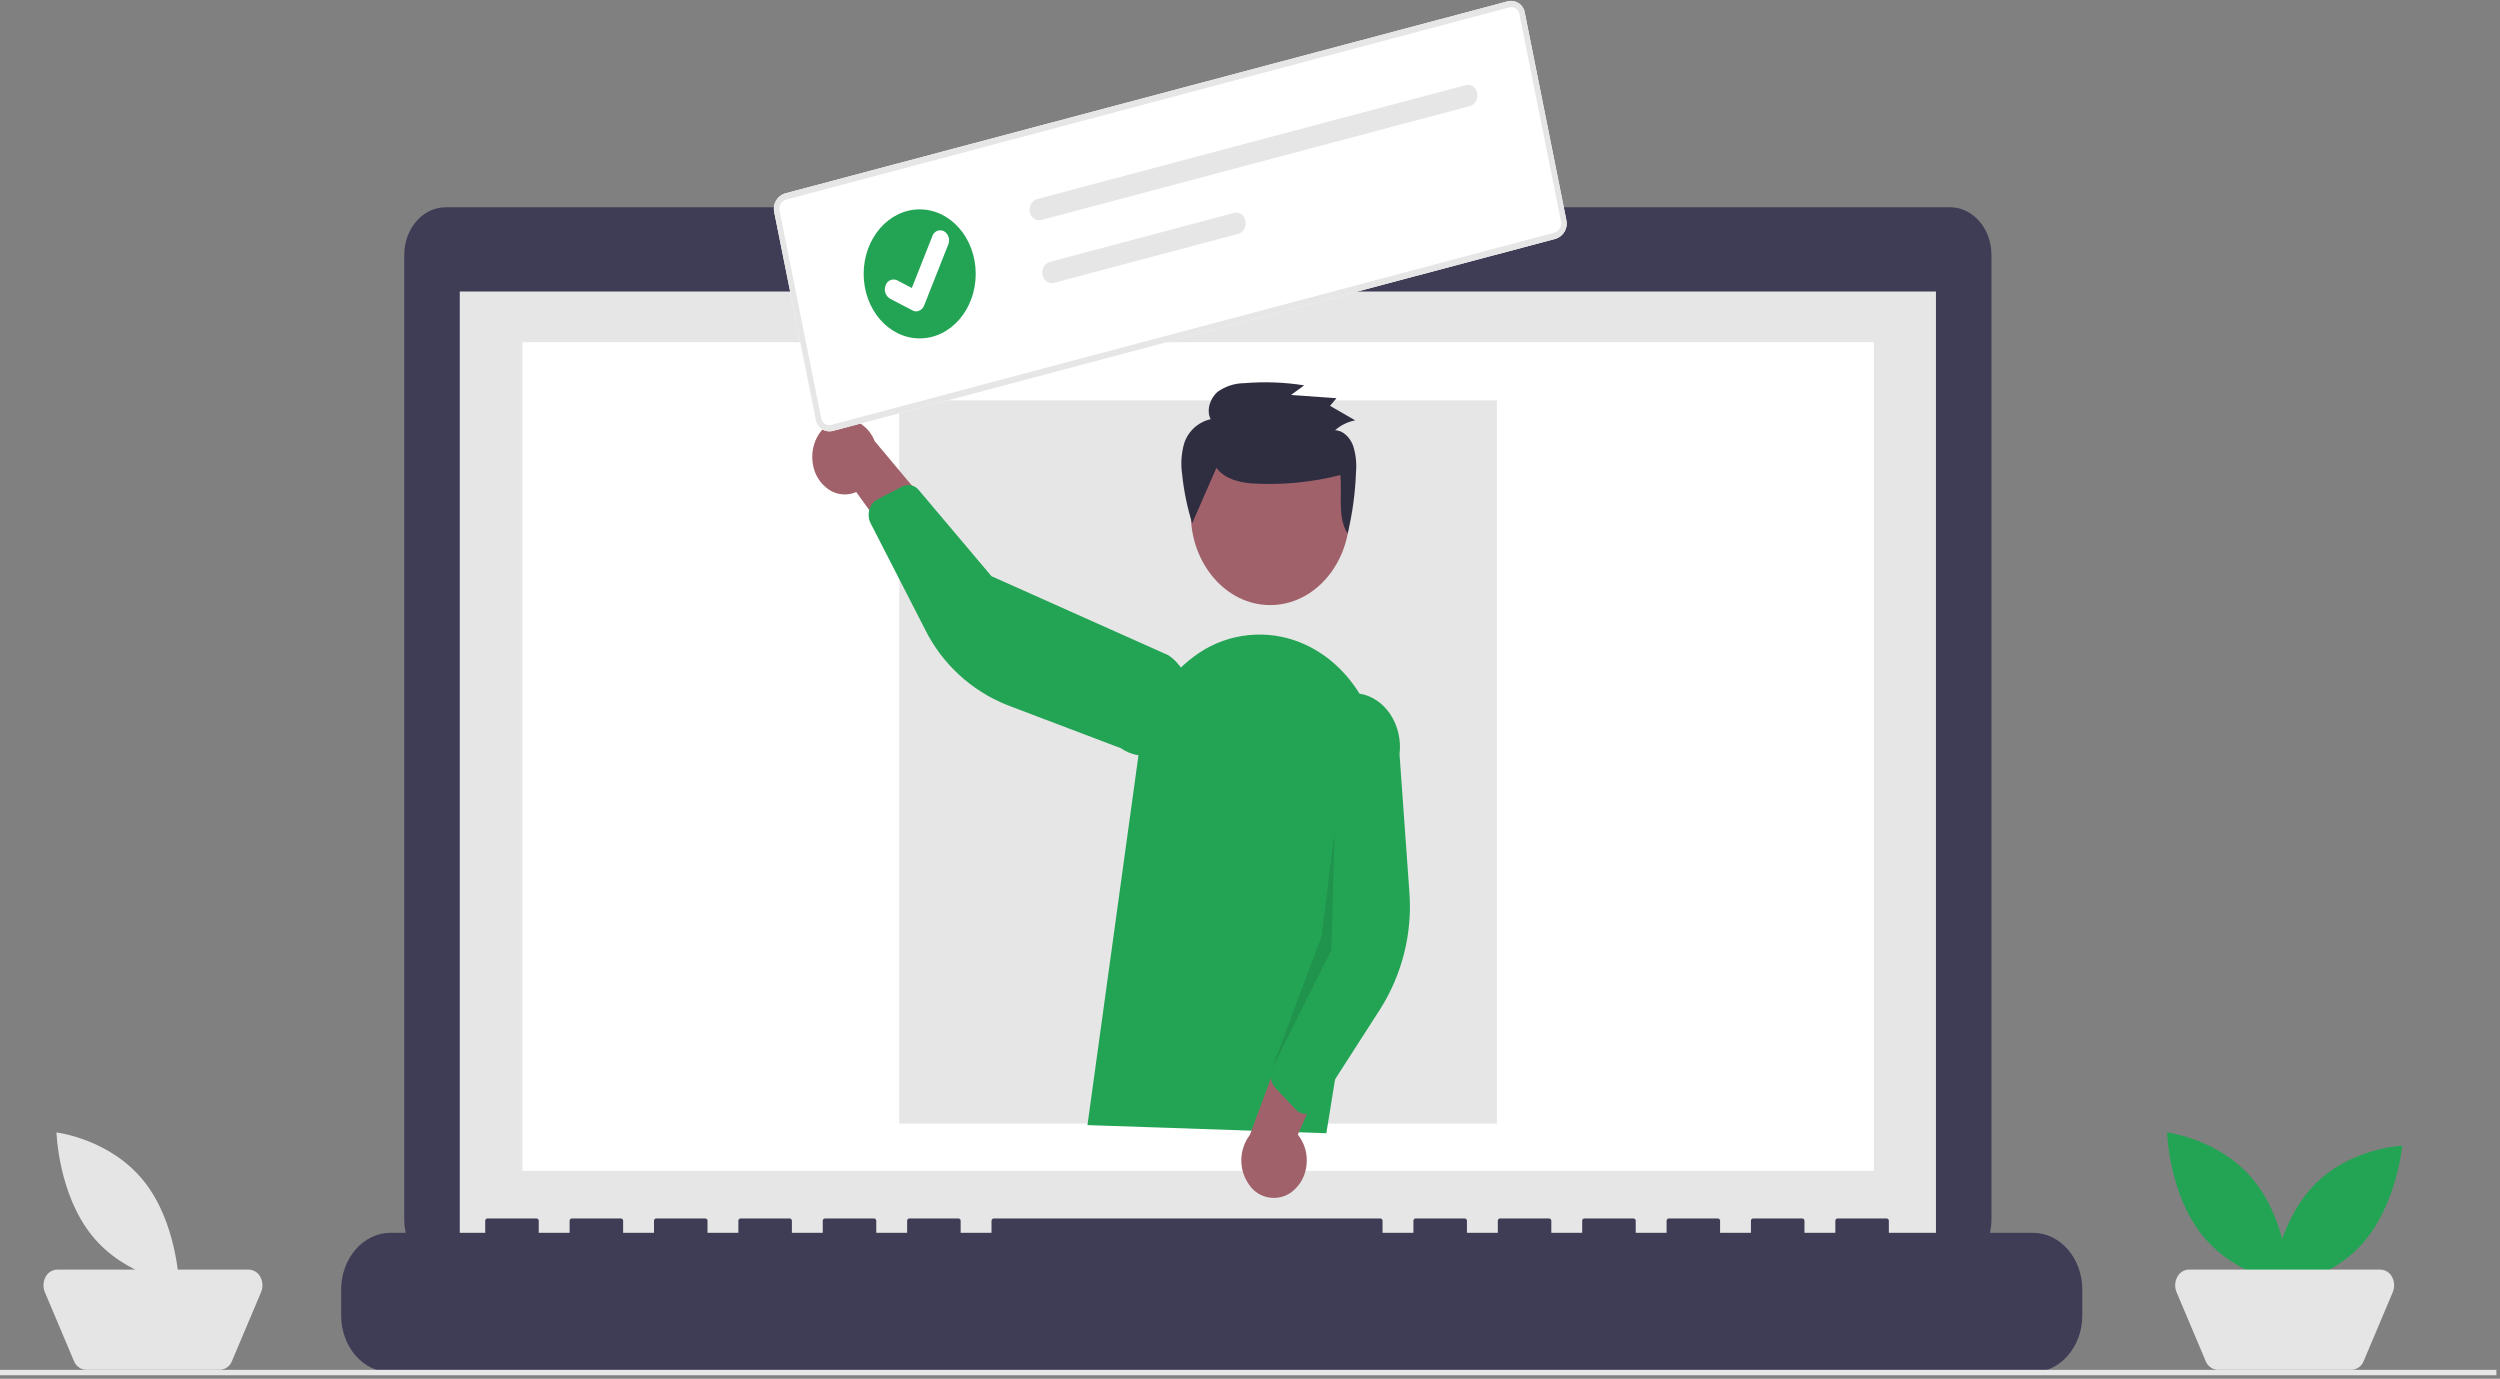 <svg width="573" height="316" viewBox="0 0 573 316" fill="none" xmlns="http://www.w3.org/2000/svg">
<rect x="0" y="0" width="573" height="316" fill="#808080" stroke="none"/>
<path d="M446.953 47.506H306.647V44.177H243.027V47.506H102.147C96.905 47.506 92.656 52.398 92.656 58.433V279.622C92.656 285.657 96.905 290.549 102.147 290.549H446.953C452.195 290.549 456.444 285.657 456.444 279.622V58.432C456.444 52.399 452.195 47.506 446.954 47.506H446.953Z" fill="#3F3D56"/>
<path d="M443.719 66.815H105.379V286.553H443.719V66.815Z" fill="#E6E6E6"/>
<path d="M429.485 78.436H119.727V268.371H429.485V78.436Z" fill="white"/>
<path d="M274.259 60.823C276.175 60.823 277.729 59.034 277.729 56.828C277.729 54.622 276.175 52.833 274.259 52.833C272.343 52.833 270.789 54.622 270.789 56.828C270.789 59.034 272.343 60.823 274.259 60.823Z" fill="#23A455"/>
<path d="M465.943 282.558H432.923V279.819C432.932 279.685 432.887 279.552 432.799 279.45C432.71 279.349 432.585 279.286 432.451 279.276H421.13C420.996 279.286 420.871 279.349 420.782 279.45C420.694 279.552 420.649 279.685 420.658 279.819V279.819V282.558H413.583V279.819C413.592 279.685 413.547 279.552 413.459 279.45C413.37 279.349 413.245 279.286 413.111 279.276H401.79C401.656 279.286 401.531 279.349 401.442 279.45C401.354 279.552 401.309 279.685 401.318 279.819V279.819V282.558H394.243V279.819C394.252 279.685 394.207 279.552 394.119 279.45C394.03 279.349 393.905 279.286 393.771 279.276H382.454C382.32 279.286 382.195 279.349 382.106 279.45C382.018 279.552 381.973 279.685 381.982 279.819V279.819V282.558H374.907V279.819C374.916 279.685 374.871 279.552 374.783 279.45C374.694 279.349 374.569 279.286 374.435 279.276H363.11C362.976 279.286 362.851 279.349 362.762 279.45C362.674 279.552 362.629 279.685 362.638 279.819V279.819V282.558H355.562V279.819C355.571 279.685 355.526 279.552 355.438 279.45C355.349 279.349 355.224 279.286 355.09 279.276H343.77C343.636 279.286 343.511 279.349 343.422 279.45C343.334 279.552 343.289 279.685 343.298 279.819V279.819V282.558H336.222V279.819C336.231 279.685 336.186 279.552 336.098 279.45C336.009 279.349 335.884 279.286 335.75 279.276H324.431C324.297 279.286 324.172 279.349 324.083 279.45C323.995 279.552 323.95 279.685 323.959 279.819V279.819V282.558H316.881V279.819C316.89 279.685 316.845 279.552 316.757 279.45C316.668 279.349 316.543 279.286 316.409 279.276H227.728C227.594 279.286 227.469 279.349 227.38 279.45C227.292 279.552 227.247 279.685 227.256 279.819V279.819V282.558H220.181V279.819C220.19 279.685 220.145 279.552 220.057 279.45C219.968 279.349 219.843 279.286 219.709 279.276H208.388C208.254 279.286 208.129 279.349 208.04 279.45C207.952 279.552 207.907 279.685 207.916 279.819V279.819V282.558H200.841V279.819C200.85 279.685 200.805 279.552 200.717 279.45C200.628 279.349 200.503 279.286 200.369 279.276H189.048C188.914 279.286 188.789 279.349 188.7 279.45C188.612 279.552 188.567 279.685 188.576 279.819V279.819V282.558H181.5V279.819C181.509 279.685 181.464 279.552 181.376 279.45C181.287 279.349 181.162 279.286 181.028 279.276H169.708C169.574 279.286 169.449 279.349 169.36 279.45C169.272 279.552 169.227 279.685 169.236 279.819V279.819V282.558H162.162V279.819C162.171 279.685 162.126 279.552 162.038 279.45C161.949 279.349 161.824 279.286 161.69 279.276H150.368C150.234 279.286 150.109 279.349 150.02 279.45C149.932 279.552 149.887 279.685 149.896 279.819V279.819V282.558H142.821V279.819C142.83 279.685 142.785 279.552 142.697 279.45C142.608 279.349 142.483 279.286 142.349 279.276H131.028C130.894 279.286 130.769 279.349 130.68 279.45C130.592 279.552 130.547 279.685 130.556 279.819V279.819V282.558H123.481V279.819C123.49 279.685 123.445 279.552 123.357 279.45C123.268 279.349 123.143 279.286 123.009 279.276H111.685C111.551 279.286 111.426 279.349 111.337 279.45C111.249 279.552 111.204 279.685 111.213 279.819V279.819V282.558H89.513C83.26 282.558 78.192 288.394 78.192 295.592V301.485C78.192 308.685 83.261 314.519 89.513 314.519H465.943C472.195 314.519 477.264 308.684 477.264 301.485V295.592C477.264 288.392 472.195 282.558 465.943 282.558Z" fill="#3F3D56"/>
<path d="M343.095 91.757H206.118V257.532H343.095V91.757Z" fill="#E6E6E6"/>
<path d="M572.177 313.966H0V315.208H572.177V313.966Z" fill="#E6E6E6"/>
<path d="M516.61 270.588C524.363 280.166 524.763 294.244 524.763 294.244C524.763 294.244 512.594 292.792 504.841 283.215C497.088 273.638 496.688 259.559 496.688 259.559C496.688 259.559 508.855 261.011 516.61 270.588Z" fill="#23A455"/>
<path d="M541.012 285.539C532.693 294.465 520.465 294.926 520.465 294.926C520.465 294.926 521.726 280.916 530.045 271.99C538.364 263.064 550.592 262.603 550.592 262.603C550.592 262.603 549.333 276.618 541.012 285.539Z" fill="#23A455"/>
<path d="M538.946 313.965H508.346C507.729 313.944 507.132 313.739 506.631 313.379C506.13 313.018 505.747 312.516 505.531 311.938L498.869 296.172C498.636 295.615 498.529 295.013 498.557 294.41C498.584 293.807 498.746 293.217 499.029 292.684C499.277 292.188 499.655 291.769 500.122 291.471C500.59 291.173 501.13 291.008 501.684 290.993H545.606C546.16 291.008 546.7 291.173 547.168 291.471C547.635 291.769 548.013 292.188 548.261 292.684C548.544 293.217 548.705 293.807 548.733 294.41C548.761 295.013 548.654 295.615 548.421 296.172L541.762 311.939C541.546 312.517 541.163 313.019 540.662 313.379C540.161 313.74 539.564 313.944 538.947 313.966L538.946 313.965Z" fill="#E5E5E5"/>
<path d="M32.87 270.588C40.623 280.166 41.023 294.244 41.023 294.244C41.023 294.244 28.854 292.792 21.101 283.215C13.348 273.638 12.948 259.559 12.948 259.559C12.948 259.559 25.121 261.011 32.87 270.588Z" fill="#E5E5E5"/>
<path d="M50.358 313.965H19.758C19.141 313.943 18.544 313.739 18.044 313.378C17.543 313.018 17.16 312.516 16.944 311.938L10.282 296.172C10.049 295.615 9.942 295.013 9.97 294.41C9.997 293.807 10.159 293.217 10.442 292.684C10.69 292.188 11.068 291.769 11.535 291.471C12.003 291.173 12.543 291.008 13.097 290.993H57.019C57.573 291.008 58.113 291.173 58.581 291.471C59.048 291.769 59.426 292.188 59.674 292.684C59.957 293.217 60.118 293.807 60.146 294.41C60.174 295.013 60.067 295.615 59.834 296.172L53.172 311.939C52.956 312.517 52.573 313.019 52.072 313.38C51.571 313.74 50.974 313.945 50.357 313.966L50.358 313.965Z" fill="#E5E5E5"/>
<path d="M291.135 138.685C301.189 138.685 309.34 129.301 309.34 117.726C309.34 106.151 301.189 96.767 291.135 96.767C281.081 96.767 272.93 106.151 272.93 117.726C272.93 129.301 281.081 138.685 291.135 138.685Z" fill="#A0616A"/>
<path d="M249.244 257.875L261 172.667C262.264 163.502 266.891 155.406 273.7 150.442C276.928 148.017 280.697 146.411 284.683 145.764C288.668 145.117 292.751 145.447 296.581 146.726V146.726C310.437 151.34 318.975 167.326 316.298 183.644L303.998 259.738L249.244 257.875Z" fill="#23A455"/>
<path d="M296.161 273.119C297.104 272.367 297.884 271.43 298.451 270.366C299.019 269.301 299.362 268.132 299.461 266.93C299.728 264.461 299.009 261.987 297.461 260.045L309.614 232.95L295.919 234.637L286.477 260.109C285.228 261.748 284.538 263.744 284.508 265.804C284.477 267.864 285.109 269.879 286.309 271.554C286.832 272.329 287.509 272.989 288.297 273.492C289.086 273.995 289.969 274.33 290.893 274.477C291.816 274.624 292.76 274.58 293.666 274.347C294.572 274.115 295.42 273.698 296.158 273.124L296.161 273.119Z" fill="#A0616A"/>
<path d="M298.763 255.27C298.071 255.151 297.438 254.805 296.963 254.288L292.313 249.341C291.801 248.762 291.455 248.056 291.312 247.296C291.17 246.537 291.236 245.753 291.504 245.028L300.797 219.668L299.478 169.56C300.278 162.791 305.697 158.052 311.578 158.975C317.459 159.898 321.578 166.135 320.772 172.904L323.026 204.404C323.748 213.814 321.426 223.207 316.401 231.196L301.91 253.75C301.656 254.167 301.311 254.522 300.901 254.789C300.491 255.055 300.027 255.226 299.542 255.289C299.283 255.318 299.021 255.312 298.763 255.27V255.27Z" fill="#23A455"/>
<path d="M186.3 106.308C186.467 107.493 186.88 108.631 187.51 109.648C188.141 110.666 188.977 111.541 189.964 112.218C190.882 112.83 191.938 113.202 193.037 113.3C194.135 113.398 195.241 113.218 196.252 112.778L213.186 136.226L217.177 121.06L200.486 101.118C198.91 97.15 195.01 95.161 191.399 96.482C187.788 97.803 185.599 102.02 186.299 106.307L186.3 106.308Z" fill="#A0616A"/>
<path d="M199.564 116.027C199.892 115.379 200.411 114.847 201.051 114.503L206.821 111.503C207.447 111.183 208.164 111.09 208.851 111.24C209.538 111.391 210.151 111.775 210.586 112.327L227.247 132.067L267.84 150.207C272.94 153.697 274.62 161.287 271.589 167.161C268.558 173.035 261.965 174.967 256.863 171.477L230.795 161.583C222.567 158.293 215.851 152.069 211.948 144.113L199.557 119.955C199.073 118.992 198.963 117.883 199.249 116.844C199.326 116.561 199.433 116.287 199.569 116.027H199.564Z" fill="#23A455"/>
<path opacity="0.1" d="M305.9 190.404L305.159 217.711L291.505 245.03L302.905 214.588L305.9 190.404Z" fill="black"/>
<path d="M278.806 107.221C280.684 109.78 283.861 110.501 286.793 110.797C293.661 111.232 300.554 110.584 307.22 108.877C307.635 113.511 306.503 118.506 308.873 122.318C309.987 117.68 310.633 112.941 310.799 108.174C310.977 106.129 310.745 104.069 310.118 102.115C309.394 100.231 307.818 98.632 305.995 98.615C307.299 97.458 308.891 96.674 310.604 96.346L304.844 93.014L306.323 91.266L295.896 90.532L298.916 88.323C294.38 87.604 289.773 87.436 285.196 87.823C283.022 87.835 280.905 88.513 279.128 89.765C277.407 91.182 276.412 93.999 277.481 96.081C276.074 96.397 274.774 97.074 273.709 98.047C272.644 99.019 271.852 100.253 271.411 101.626C270.754 103.938 270.597 106.364 270.95 108.742C271.34 112.539 272.11 116.287 273.25 119.93" fill="#2F2E41"/>
<path d="M356.629 54.716L190.748 98.807C190.319 98.894 189.877 98.892 189.45 98.8C189.022 98.708 188.618 98.529 188.263 98.274C187.908 98.018 187.609 97.692 187.386 97.316C187.163 96.939 187.021 96.521 186.967 96.087L177.467 48.713C177.249 47.824 177.37 46.885 177.807 46.08C178.244 45.275 178.965 44.662 179.83 44.36L345.712 0.268C346.141 0.181 346.583 0.183 347.01 0.275C347.438 0.367 347.842 0.546 348.197 0.801C348.552 1.057 348.851 1.383 349.074 1.759C349.297 2.135 349.44 2.554 349.493 2.988L358.993 50.362C359.211 51.252 359.09 52.19 358.653 52.995C358.216 53.8 357.495 54.413 356.63 54.715L356.629 54.716Z" fill="white"/>
<path d="M356.629 54.716L190.748 98.807C190.319 98.894 189.877 98.892 189.45 98.8C189.022 98.708 188.618 98.529 188.263 98.274C187.908 98.018 187.609 97.692 187.386 97.316C187.163 96.939 187.021 96.521 186.967 96.087L177.467 48.713C177.249 47.824 177.37 46.885 177.807 46.08C178.244 45.275 178.965 44.662 179.83 44.36L345.712 0.268C346.141 0.181 346.583 0.183 347.01 0.275C347.438 0.367 347.842 0.546 348.197 0.801C348.552 1.057 348.851 1.383 349.074 1.759C349.297 2.135 349.44 2.554 349.493 2.988L358.993 50.362C359.211 51.252 359.09 52.19 358.653 52.995C358.216 53.8 357.495 54.413 356.63 54.715L356.629 54.716ZM180.113 45.775C179.594 45.956 179.161 46.324 178.899 46.807C178.637 47.29 178.564 47.853 178.695 48.387L188.195 95.761C188.227 96.022 188.312 96.273 188.446 96.499C188.579 96.725 188.759 96.921 188.972 97.074C189.185 97.228 189.428 97.335 189.684 97.39C189.941 97.445 190.207 97.446 190.464 97.393L356.346 53.301C356.865 53.12 357.298 52.752 357.56 52.269C357.823 51.786 357.895 51.223 357.764 50.689L348.264 3.314C348.232 3.053 348.147 2.802 348.013 2.576C347.88 2.35 347.701 2.154 347.487 2.001C347.274 1.847 347.031 1.74 346.775 1.685C346.518 1.63 346.252 1.629 345.995 1.682L180.113 45.775Z" fill="#E6E6E6"/>
<path d="M237.673 45.628C237.086 45.832 236.596 46.247 236.298 46.793C236.001 47.339 235.917 47.976 236.064 48.58C236.1 48.875 236.196 49.159 236.347 49.415C236.497 49.671 236.7 49.893 236.941 50.067C237.181 50.241 237.456 50.364 237.746 50.426C238.037 50.489 238.337 50.491 238.628 50.432H238.635L336.952 24.299C337.538 24.093 338.027 23.677 338.322 23.13C338.618 22.584 338.7 21.947 338.552 21.344C338.516 21.049 338.419 20.765 338.268 20.509C338.117 20.253 337.914 20.032 337.673 19.858C337.432 19.685 337.157 19.563 336.867 19.501C336.576 19.439 336.276 19.437 335.985 19.497L237.673 45.628Z" fill="#E6E6E6"/>
<path d="M240.565 60.035C239.978 60.239 239.488 60.654 239.19 61.2C238.893 61.746 238.809 62.383 238.956 62.987C238.991 63.282 239.088 63.566 239.239 63.822C239.389 64.078 239.592 64.3 239.832 64.474C240.073 64.648 240.348 64.771 240.638 64.833C240.928 64.896 241.229 64.898 241.52 64.839H241.527L283.833 53.594C284.42 53.39 284.91 52.975 285.208 52.429C285.505 51.883 285.589 51.246 285.442 50.642C285.406 50.347 285.31 50.063 285.159 49.807C285.009 49.551 284.806 49.329 284.565 49.155C284.325 48.981 284.05 48.858 283.76 48.796C283.469 48.733 283.169 48.731 282.878 48.79H282.871L240.565 60.035Z" fill="#E6E6E6"/>
<path d="M210.794 77.56C217.886 77.56 223.636 70.94 223.636 62.774C223.636 54.608 217.886 47.988 210.794 47.988C203.702 47.988 197.952 54.608 197.952 62.774C197.952 70.94 203.702 77.56 210.794 77.56Z" fill="#23A455"/>
<path d="M210.433 71.303C210.012 71.415 209.565 71.366 209.178 71.166L209.153 71.153L203.986 68.453C203.481 68.147 203.103 67.671 202.921 67.11C202.738 66.549 202.763 65.941 202.991 65.397C203.073 65.135 203.21 64.894 203.394 64.69C203.577 64.486 203.803 64.324 204.055 64.215C204.307 64.106 204.58 64.053 204.854 64.06C205.129 64.066 205.398 64.132 205.645 64.252L208.993 66.007L213.693 54.123C213.774 53.861 213.911 53.62 214.095 53.415C214.278 53.211 214.504 53.049 214.756 52.941C215.008 52.832 215.28 52.779 215.555 52.786C215.829 52.793 216.099 52.859 216.345 52.98L216.317 53.058L216.347 52.98C216.851 53.286 217.228 53.762 217.41 54.323C217.592 54.883 217.567 55.49 217.34 56.034L211.815 70.013C211.703 70.321 211.519 70.598 211.28 70.822C211.041 71.046 210.752 71.21 210.438 71.302L210.433 71.303Z" fill="white"/>
</svg>
